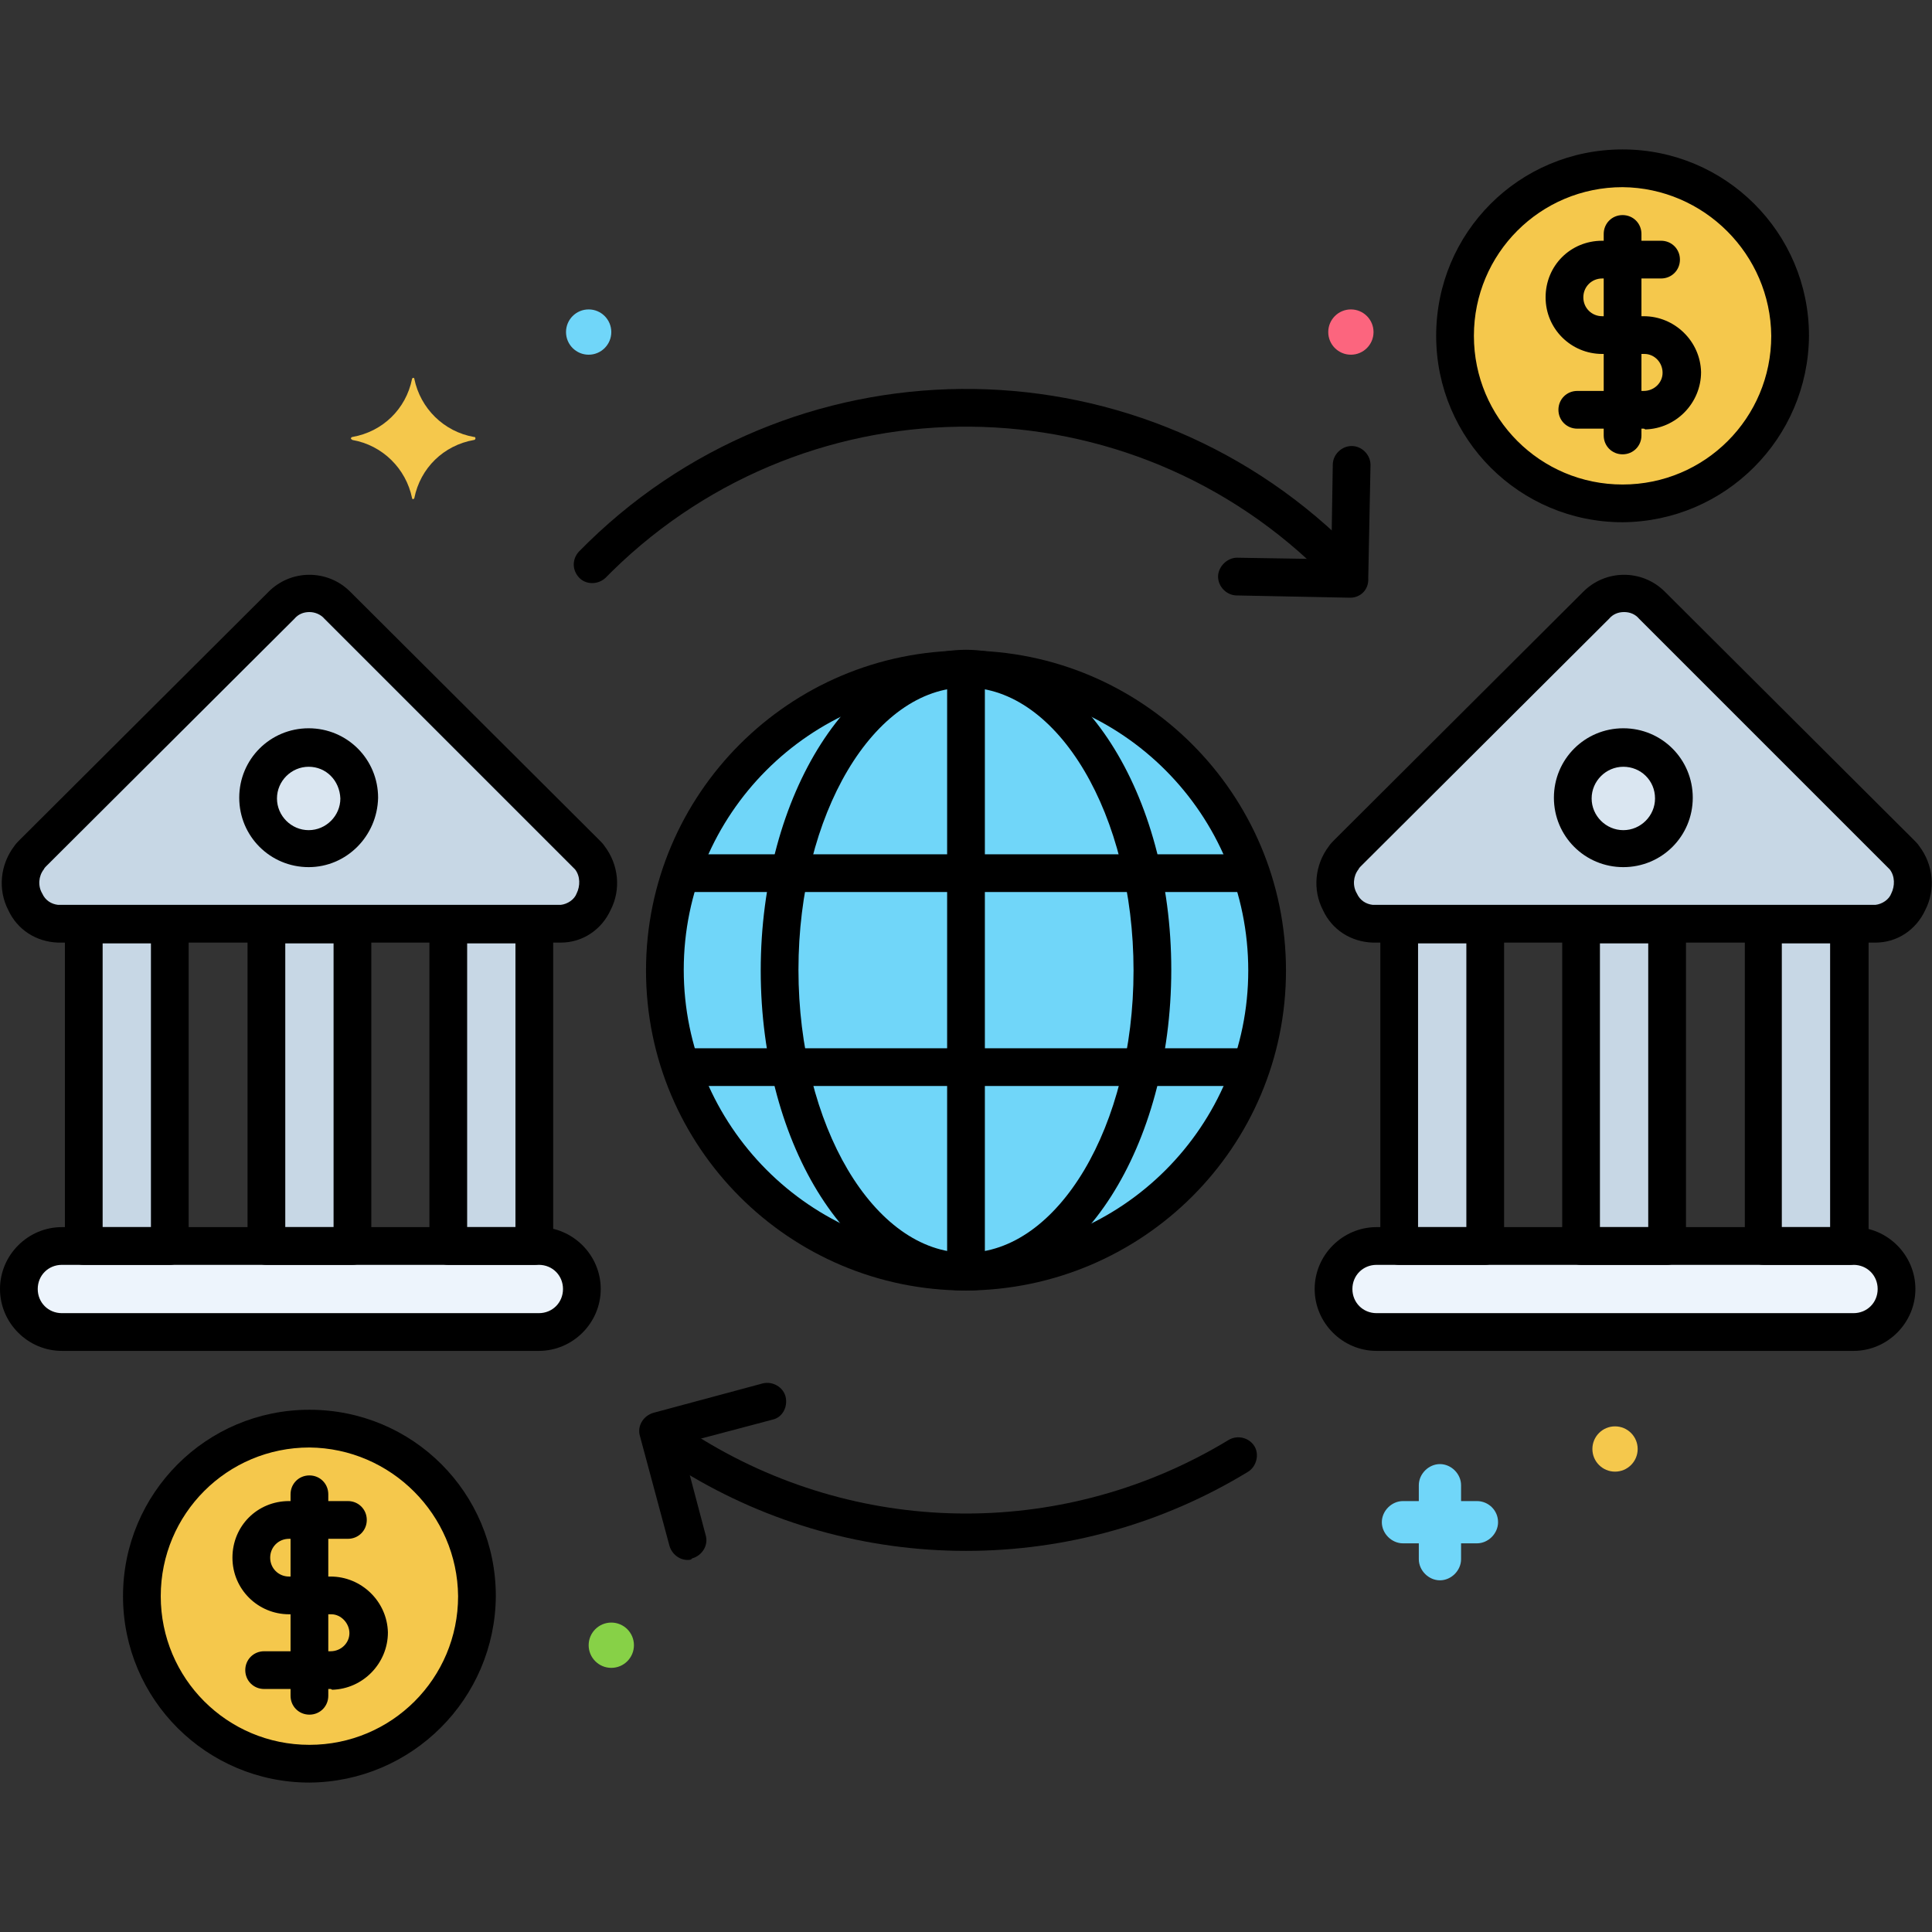 <svg id="Layer_1" enable-background="new 0 0 256 256" height="512" viewBox="0 0 256 256" width="512" xmlns="http://www.w3.org/2000/svg"><rect x="0" y="0" width="256" height="256" fill="#333333" stroke="none"/><g><path d="m195.7 198.9h-2.1v-2.1c0-1.5-1.3-2.8-2.8-2.8s-2.8 1.3-2.8 2.8v2.1h-2.1c-1.5 0-2.8 1.3-2.8 2.8s1.3 2.8 2.8 2.8h2.1v2.1c0 1.5 1.3 2.8 2.8 2.8s2.8-1.3 2.8-2.8v-2.1h2.1c1.5 0 2.8-1.3 2.8-2.8 0-1.6-1.3-2.8-2.8-2.8z" fill="#70d6f9"/><path d="m62.8 57.9c-4-.7-7.1-3.8-7.9-7.7 0-.1-.1-.2-.2-.1-.1 0-.1.1-.1.1-.8 4-3.9 7-7.9 7.7-.1 0-.2.1-.2.2s.1.1.2.2c4 .7 7.1 3.8 7.9 7.7 0 .1.1.2.2.1.1 0 .1-.1.1-.1.8-4 3.9-7 7.9-7.7.1 0 .2-.1.2-.2 0-.2-.1-.2-.2-.2z" fill="#f5c84c"/><circle cx="214" cy="192" fill="#f5c84c" r="3"/><circle cx="179" cy="44" fill="#fc657e" r="3"/><circle cx="81" cy="218" fill="#87d147" r="3"/><circle cx="78" cy="44" fill="#70d6f9" r="3"/><path d="m245.6 176.5h-63.2c-3.1 0-5.7-2.6-5.7-5.7s2.6-5.7 5.7-5.7h63.2c3.1 0 5.7 2.6 5.7 5.7s-2.6 5.7-5.7 5.7z" fill="#edf4fc"/><g fill="#c7d7e5"><path d="m252.4 113.7c-.2-.2-.3-.4-.5-.6l-32.9-32.9c-2-2.1-5.3-2.1-7.4-.1-.1 0-.1.1-.1.1l-32.9 32.8c-.2.2-.4.4-.5.6-2.7 3.4-.2 8.8 3.9 8.8h66.6c4 0 6.5-5.3 3.8-8.7z"/><path d="m185.4 122.4v42.6h11.4v-42.6z"/><path d="m209.5 122.4h11.4v42.6h-11.4z"/><path d="m233.6 122.4v42.6h11.4v-42.6z"/></g><path d="m71.4 176.5h-63.2c-3.1 0-5.7-2.6-5.7-5.7s2.6-5.7 5.7-5.7h63.2c3.1 0 5.7 2.6 5.7 5.7s-2.6 5.7-5.7 5.7z" fill="#edf4fc"/><path d="m78.2 113.7c-.2-.2-.3-.4-.5-.6l-33-32.9c-2-2.1-5.3-2.1-7.4-.1-.1 0-.1.1-.1.1l-32.9 32.9c-.2.2-.4.4-.5.6-2.7 3.4-.2 8.8 3.9 8.8h66.6c4.1-.1 6.5-5.4 3.9-8.8z" fill="#c7d7e5"/><path d="m11.1 122.4v42.6h11.4v-42.6z" fill="#c7d7e5"/><path d="m35.3 122.4h11.4v42.6h-11.4z" fill="#c7d7e5"/><path d="m59.4 122.4v42.6h11.4v-42.6z" fill="#c7d7e5"/><circle cx="215.1" cy="105.7" fill="#dae6f1" r="6.7"/><circle cx="40.9" cy="105.7" fill="#dae6f1" r="6.7"/><path d="m91.1 206.7c-1.1 0-2.1-.8-2.4-1.9l-3.9-14.5c-.4-1.3.4-2.7 1.8-3.1l14.5-3.9c1.3-.3 2.7.5 3 1.8s-.4 2.7-1.7 3l-12.1 3.2 3.2 12.1c.4 1.3-.4 2.7-1.8 3.1-.1.2-.4.2-.6.2z"/><path d="m178.9 79.2-15-.3c-1.4 0-2.5-1.2-2.5-2.5s1.2-2.5 2.5-2.5l12.5.2.2-12.5c0-1.4 1.2-2.5 2.5-2.5 1.4 0 2.5 1.2 2.5 2.5l-.3 15c.1 1.5-1 2.6-2.4 2.6z"/><circle cx="215" cy="44.5" fill="#f5c84c" r="22.2"/><path d="m217.8 56.8h-8.8c-1.4 0-2.5-1.1-2.5-2.5s1.1-2.5 2.5-2.5h8.8c1.4 0 2.5-1.1 2.5-2.4 0-1.4-1.1-2.5-2.4-2.5h-.1-5.5c-4.1 0-7.5-3.3-7.5-7.5s3.3-7.5 7.5-7.5h7.8c1.4 0 2.5 1.1 2.5 2.5s-1.1 2.5-2.5 2.5h-7.8c-1.4 0-2.5 1.1-2.5 2.5s1.1 2.5 2.5 2.5h5.5c4.1 0 7.5 3.3 7.6 7.4 0 4.1-3.3 7.5-7.4 7.6-.1-.1-.2-.1-.2-.1z"/><path d="m215 60.2c-1.4 0-2.5-1.1-2.5-2.5v-26.7c0-1.4 1.1-2.5 2.5-2.5s2.5 1.1 2.5 2.5v26.7c0 1.4-1.1 2.5-2.5 2.5z"/><path d="m215 69.2c-13.6 0-24.7-11-24.7-24.7s11-24.7 24.7-24.7c13.6 0 24.7 11 24.7 24.7-.1 13.6-11.1 24.6-24.7 24.7zm0-44.4c-10.9 0-19.7 8.8-19.7 19.7s8.8 19.7 19.7 19.7 19.7-8.8 19.7-19.7c-.1-10.8-8.9-19.6-19.7-19.7z"/><circle cx="41" cy="211.5" fill="#f5c84c" r="22.2"/><path d="m43.8 223.8h-8.8c-1.4 0-2.5-1.1-2.5-2.5s1.1-2.5 2.5-2.5h8.8c1.4 0 2.5-1.1 2.5-2.4s-1.1-2.5-2.4-2.5h-.1-5.5c-4.1 0-7.5-3.3-7.5-7.5s3.3-7.5 7.5-7.5h7.8c1.4 0 2.5 1.1 2.5 2.5s-1.1 2.5-2.5 2.5h-7.8c-1.4 0-2.5 1.1-2.5 2.5s1.1 2.5 2.5 2.5h5.5c4.1 0 7.5 3.3 7.6 7.4 0 4.1-3.3 7.5-7.4 7.6-.1-.1-.2-.1-.2-.1z"/><path d="m41 227.2c-1.4 0-2.5-1.1-2.5-2.5v-26.7c0-1.4 1.1-2.5 2.5-2.5s2.5 1.1 2.5 2.5v26.7c0 1.4-1.1 2.5-2.5 2.5z"/><path d="m41 236.2c-13.6 0-24.7-11-24.7-24.7 0-13.6 11-24.7 24.7-24.7s24.7 11 24.7 24.7c-.1 13.6-11.1 24.6-24.7 24.7zm0-44.4c-10.9 0-19.7 8.8-19.7 19.7s8.8 19.7 19.7 19.7 19.7-8.8 19.7-19.7c-.1-10.8-8.9-19.6-19.7-19.7z"/><circle cx="128" cy="128.5" fill="#70d6f9" r="39.9"/><path d="m128 171c-23.4 0-42.4-19-42.4-42.4s19-42.4 42.4-42.4 42.4 19 42.4 42.4-19 42.3-42.4 42.4zm0-79.9c-20.7 0-37.4 16.8-37.4 37.4s16.7 37.5 37.4 37.5 37.4-16.8 37.4-37.4c0-20.7-16.7-37.5-37.4-37.5z"/><path d="m128 171c-15 0-27.2-19-27.2-42.4s12.2-42.5 27.2-42.5 27.2 19 27.2 42.4-12.2 42.5-27.2 42.5zm0-79.9c-12.2 0-22.2 16.8-22.2 37.4s10 37.5 22.2 37.5 22.2-16.8 22.2-37.4-10-37.5-22.2-37.5z"/><path d="m128 170.3c-1.4 0-2.5-1.1-2.5-2.5v-78.5c0-1.4 1.1-2.5 2.5-2.5s2.5 1.1 2.5 2.5v78.5c0 1.4-1.1 2.5-2.5 2.5z"/><path d="m165 143.9h-74.7c-1.4 0-2.5-1.1-2.5-2.5s1.1-2.5 2.5-2.5h74.7c1.4 0 2.5 1.1 2.5 2.5s-1.2 2.5-2.5 2.5z"/><path d="m165 118.2h-74.7c-1.4 0-2.5-1.1-2.5-2.5s1.1-2.5 2.5-2.5h74.7c1.4 0 2.5 1.1 2.5 2.5s-1.2 2.5-2.5 2.5z"/><path d="m245.6 179h-63.2c-4.5 0-8.2-3.7-8.2-8.2s3.7-8.2 8.2-8.2h63.2c4.5 0 8.2 3.7 8.2 8.2s-3.7 8.2-8.2 8.2zm-63.2-11.4c-1.8 0-3.2 1.4-3.2 3.2s1.4 3.2 3.2 3.2h63.2c1.8 0 3.2-1.4 3.2-3.2s-1.4-3.2-3.2-3.2z"/><path d="m248.5 124.9h-66.6c-2.9-.1-5.4-1.7-6.6-4.3-1.4-2.7-1.1-6 .8-8.5.2-.3.5-.6.7-.8l32.9-32.8c3-3.1 7.9-3.1 10.9-.1 0 0 .1.1.1.1l32.9 32.8c.3.3.5.5.7.8 1.9 2.5 2.2 5.8.8 8.5-1.2 2.6-3.7 4.3-6.6 4.3zm-33.3-43.8c-.8 0-1.5.3-2 .9l-32.9 32.8c-.1.1-.2.2-.3.4-.7.9-.8 2.2-.2 3.2.4.9 1.2 1.4 2.1 1.5h66.6c.9-.1 1.8-.7 2.1-1.5.5-1 .5-2.3-.2-3.2-.1-.1-.2-.2-.3-.3l-32.9-32.9c-.5-.6-1.2-.9-2-.9z"/><path d="m196.8 167.6h-11.4c-1.4 0-2.5-1.1-2.5-2.5v-42.6c0-1.4 1.1-2.5 2.5-2.5h11.4c1.4 0 2.5 1.1 2.5 2.5v42.6c0 1.3-1.2 2.5-2.5 2.5zm-8.9-5h6.4v-37.6h-6.4z"/><path d="m220.9 167.6h-11.4c-1.4 0-2.5-1.1-2.5-2.5v-42.6c0-1.4 1.1-2.5 2.5-2.5h11.4c1.4 0 2.5 1.1 2.5 2.5v42.6c0 1.3-1.1 2.5-2.5 2.5zm-8.9-5h6.4v-37.6h-6.4z"/><path d="m245.1 167.6h-11.4c-1.4 0-2.5-1.1-2.5-2.5v-42.6c0-1.4 1.1-2.5 2.5-2.5h11.4c1.4 0 2.5 1.1 2.5 2.5v42.6c0 1.3-1.2 2.5-2.5 2.5zm-9-5h6.4v-37.6h-6.4z"/><path d="m71.4 179h-63.2c-4.5 0-8.2-3.7-8.2-8.2s3.7-8.2 8.2-8.2h63.2c4.5 0 8.2 3.7 8.2 8.2s-3.7 8.2-8.2 8.2zm-63.2-11.4c-1.8 0-3.2 1.4-3.2 3.2s1.4 3.2 3.2 3.2h63.2c1.8 0 3.2-1.4 3.2-3.2s-1.4-3.2-3.2-3.2z"/><path d="m74.3 124.9h-66.6c-2.9-.1-5.4-1.7-6.6-4.3-1.4-2.7-1.1-6 .8-8.5.2-.3.5-.6.7-.8l32.9-32.8c3-3.1 7.9-3.1 10.9-.1 0 0 .1.1.1.1l32.9 32.8c.3.3.5.5.7.8 1.9 2.5 2.2 5.8.8 8.5-1.2 2.6-3.7 4.3-6.6 4.3zm-33.3-43.8c-.8 0-1.5.3-2 .9l-32.9 32.8c-.1.1-.2.2-.3.4-.7.9-.8 2.2-.2 3.2.4.9 1.2 1.4 2.1 1.5h66.6c.9-.1 1.8-.7 2.1-1.5.5-1 .5-2.3-.2-3.2-.1-.1-.2-.2-.3-.3l-32.9-32.9c-.5-.6-1.3-.9-2-.9z"/><path d="m22.5 167.6h-11.4c-1.4 0-2.5-1.1-2.5-2.5v-42.6c0-1.4 1.1-2.5 2.5-2.5h11.4c1.4 0 2.5 1.1 2.5 2.5v42.6c0 1.3-1.1 2.5-2.5 2.5zm-8.9-5h6.4v-37.6h-6.4z"/><path d="m46.7 167.6h-11.4c-1.4 0-2.5-1.1-2.5-2.5v-42.6c0-1.4 1.1-2.5 2.5-2.5h11.4c1.4 0 2.5 1.1 2.5 2.5v42.6c0 1.3-1.1 2.5-2.5 2.5zm-8.9-5h6.4v-37.6h-6.4z"/><path d="m70.8 167.6h-11.4c-1.4 0-2.5-1.1-2.5-2.5v-42.6c0-1.4 1.1-2.5 2.5-2.5h11.4c1.4 0 2.5 1.1 2.5 2.5v42.6c0 1.3-1.1 2.5-2.5 2.5zm-8.9-5h6.4v-37.6h-6.4z"/><path d="m177.6 77.3c-.7 0-1.3-.3-1.8-.7-25.9-26.4-68.3-26.8-94.7-.9-.3.3-.6.6-.9.9-1 .9-2.6.9-3.5-.1s-.9-2.4 0-3.4c27.8-28.4 73.4-28.8 101.8-.9.3.3.6.6.9.9 1 1 1 2.6 0 3.5-.5.5-1.2.7-1.8.7z"/><path d="m128 205.5c-13.2 0-26.1-3.6-37.4-10.5-1.2-.7-1.6-2.3-.8-3.4.7-1.2 2.3-1.6 3.4-.8 21.4 13 48.2 13 69.6 0 1.2-.7 2.7-.3 3.4.8s.3 2.7-.8 3.4c-11.3 6.9-24.2 10.5-37.4 10.5z"/><path d="m215.1 114.9c-5.1 0-9.2-4.1-9.2-9.2s4.1-9.2 9.2-9.2 9.2 4.1 9.2 9.2c0 5.1-4.1 9.2-9.2 9.2zm0-13.3c-2.3 0-4.2 1.9-4.2 4.2s1.9 4.2 4.2 4.2 4.2-1.9 4.2-4.2c0-2.4-1.9-4.2-4.2-4.2z"/><path d="m40.9 114.9c-5.1 0-9.2-4.1-9.2-9.2s4.1-9.2 9.2-9.2 9.2 4.1 9.2 9.2c-.1 5.1-4.2 9.2-9.2 9.2zm0-13.3c-2.3 0-4.2 1.9-4.2 4.2s1.9 4.2 4.2 4.2 4.2-1.9 4.2-4.2c-.1-2.4-1.9-4.2-4.2-4.2z"/></g></svg>
